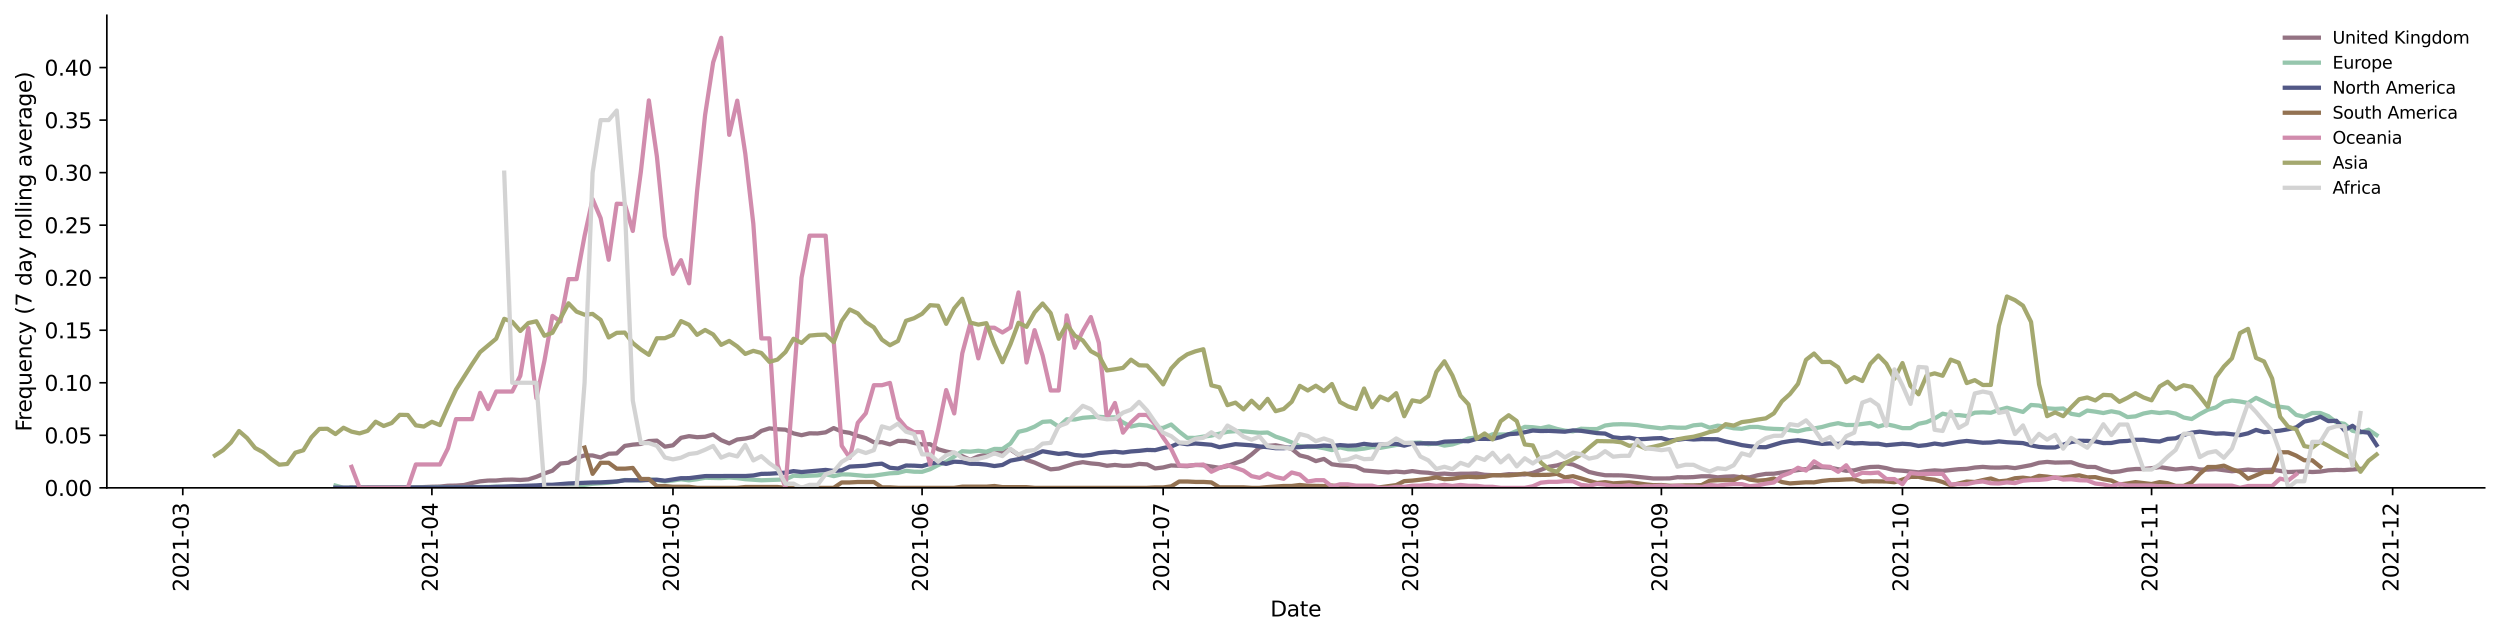 <?xml version="1.0" encoding="utf-8" standalone="no"?>
<!DOCTYPE svg PUBLIC "-//W3C//DTD SVG 1.1//EN"
  "http://www.w3.org/Graphics/SVG/1.1/DTD/svg11.dtd">
<svg height="298.621pt" version="1.1" viewBox="0 0 1173.344 298.621" width="1173.344pt" xmlns="http://www.w3.org/2000/svg" xmlns:xlink="http://www.w3.org/1999/xlink">
 <defs>
  <style type="text/css">*{stroke-linecap:butt;stroke-linejoin:round;}</style>
 </defs>
 <g id="figure_1">
  <g id="patch_1">
   <path d="M 0 298.621 
L 1173.344 298.621 
L 1173.344 0 
L 0 0 
z
" style="fill:#ffffff;"/>
  </g>
  <g id="axes_1">
   <g id="patch_2">
    <path d="M 50.144 228.96 
L 1166.144 228.96 
L 1166.144 7.2 
L 50.144 7.2 
z
" style="fill:#ffffff;"/>
   </g>
   <g id="matplotlib.axis_1">
    <g id="xtick_1">
     <g id="line2d_1">
      <defs>
       <path d="M 0 0 
L 0 3.5 
" id="m9120929511" style="stroke:#000000;stroke-width:0.8;"/>
      </defs>
      <g>
       <use style="stroke:#000000;stroke-width:0.8;" x="85.785" xlink:href="#m9120929511" y="228.96"/>
      </g>
     </g>
     <g id="text_1">
      <!-- 2021-03 -->
      <g transform="translate(88.544 277.743)rotate(-90)scale(0.1 -0.1)">
       <defs>
        <path d="M 1228 531 
L 3431 531 
L 3431 0 
L 469 0 
L 469 531 
Q 828 903 1448 1529 
Q 2069 2156 2228 2338 
Q 2531 2678 2651 2914 
Q 2772 3150 2772 3378 
Q 2772 3750 2511 3984 
Q 2250 4219 1831 4219 
Q 1534 4219 1204 4116 
Q 875 4013 500 3803 
L 500 4441 
Q 881 4594 1212 4672 
Q 1544 4750 1819 4750 
Q 2544 4750 2975 4387 
Q 3406 4025 3406 3419 
Q 3406 3131 3298 2873 
Q 3191 2616 2906 2266 
Q 2828 2175 2409 1742 
Q 1991 1309 1228 531 
z
" id="DejaVuSans-32" transform="scale(0.016)"/>
        <path d="M 2034 4250 
Q 1547 4250 1301 3770 
Q 1056 3291 1056 2328 
Q 1056 1369 1301 889 
Q 1547 409 2034 409 
Q 2525 409 2770 889 
Q 3016 1369 3016 2328 
Q 3016 3291 2770 3770 
Q 2525 4250 2034 4250 
z
M 2034 4750 
Q 2819 4750 3233 4129 
Q 3647 3509 3647 2328 
Q 3647 1150 3233 529 
Q 2819 -91 2034 -91 
Q 1250 -91 836 529 
Q 422 1150 422 2328 
Q 422 3509 836 4129 
Q 1250 4750 2034 4750 
z
" id="DejaVuSans-30" transform="scale(0.016)"/>
        <path d="M 794 531 
L 1825 531 
L 1825 4091 
L 703 3866 
L 703 4441 
L 1819 4666 
L 2450 4666 
L 2450 531 
L 3481 531 
L 3481 0 
L 794 0 
L 794 531 
z
" id="DejaVuSans-31" transform="scale(0.016)"/>
        <path d="M 313 2009 
L 1997 2009 
L 1997 1497 
L 313 1497 
L 313 2009 
z
" id="DejaVuSans-2d" transform="scale(0.016)"/>
        <path d="M 2597 2516 
Q 3050 2419 3304 2112 
Q 3559 1806 3559 1356 
Q 3559 666 3084 287 
Q 2609 -91 1734 -91 
Q 1441 -91 1130 -33 
Q 819 25 488 141 
L 488 750 
Q 750 597 1062 519 
Q 1375 441 1716 441 
Q 2309 441 2620 675 
Q 2931 909 2931 1356 
Q 2931 1769 2642 2001 
Q 2353 2234 1838 2234 
L 1294 2234 
L 1294 2753 
L 1863 2753 
Q 2328 2753 2575 2939 
Q 2822 3125 2822 3475 
Q 2822 3834 2567 4026 
Q 2313 4219 1838 4219 
Q 1578 4219 1281 4162 
Q 984 4106 628 3988 
L 628 4550 
Q 988 4650 1302 4700 
Q 1616 4750 1894 4750 
Q 2613 4750 3031 4423 
Q 3450 4097 3450 3541 
Q 3450 3153 3228 2886 
Q 3006 2619 2597 2516 
z
" id="DejaVuSans-33" transform="scale(0.016)"/>
       </defs>
       <use xlink:href="#DejaVuSans-32"/>
       <use x="63.623" xlink:href="#DejaVuSans-30"/>
       <use x="127.246" xlink:href="#DejaVuSans-32"/>
       <use x="190.869" xlink:href="#DejaVuSans-31"/>
       <use x="254.492" xlink:href="#DejaVuSans-2d"/>
       <use x="290.576" xlink:href="#DejaVuSans-30"/>
       <use x="354.199" xlink:href="#DejaVuSans-33"/>
      </g>
     </g>
    </g>
    <g id="xtick_2">
     <g id="line2d_2">
      <g>
       <use style="stroke:#000000;stroke-width:0.8;" x="202.703" xlink:href="#m9120929511" y="228.96"/>
      </g>
     </g>
     <g id="text_2">
      <!-- 2021-04 -->
      <g transform="translate(205.462 277.743)rotate(-90)scale(0.1 -0.1)">
       <defs>
        <path d="M 2419 4116 
L 825 1625 
L 2419 1625 
L 2419 4116 
z
M 2253 4666 
L 3047 4666 
L 3047 1625 
L 3713 1625 
L 3713 1100 
L 3047 1100 
L 3047 0 
L 2419 0 
L 2419 1100 
L 313 1100 
L 313 1709 
L 2253 4666 
z
" id="DejaVuSans-34" transform="scale(0.016)"/>
       </defs>
       <use xlink:href="#DejaVuSans-32"/>
       <use x="63.623" xlink:href="#DejaVuSans-30"/>
       <use x="127.246" xlink:href="#DejaVuSans-32"/>
       <use x="190.869" xlink:href="#DejaVuSans-31"/>
       <use x="254.492" xlink:href="#DejaVuSans-2d"/>
       <use x="290.576" xlink:href="#DejaVuSans-30"/>
       <use x="354.199" xlink:href="#DejaVuSans-34"/>
      </g>
     </g>
    </g>
    <g id="xtick_3">
     <g id="line2d_3">
      <g>
       <use style="stroke:#000000;stroke-width:0.8;" x="315.849" xlink:href="#m9120929511" y="228.96"/>
      </g>
     </g>
     <g id="text_3">
      <!-- 2021-05 -->
      <g transform="translate(318.608 277.743)rotate(-90)scale(0.1 -0.1)">
       <defs>
        <path d="M 691 4666 
L 3169 4666 
L 3169 4134 
L 1269 4134 
L 1269 2991 
Q 1406 3038 1543 3061 
Q 1681 3084 1819 3084 
Q 2600 3084 3056 2656 
Q 3513 2228 3513 1497 
Q 3513 744 3044 326 
Q 2575 -91 1722 -91 
Q 1428 -91 1123 -41 
Q 819 9 494 109 
L 494 744 
Q 775 591 1075 516 
Q 1375 441 1709 441 
Q 2250 441 2565 725 
Q 2881 1009 2881 1497 
Q 2881 1984 2565 2268 
Q 2250 2553 1709 2553 
Q 1456 2553 1204 2497 
Q 953 2441 691 2322 
L 691 4666 
z
" id="DejaVuSans-35" transform="scale(0.016)"/>
       </defs>
       <use xlink:href="#DejaVuSans-32"/>
       <use x="63.623" xlink:href="#DejaVuSans-30"/>
       <use x="127.246" xlink:href="#DejaVuSans-32"/>
       <use x="190.869" xlink:href="#DejaVuSans-31"/>
       <use x="254.492" xlink:href="#DejaVuSans-2d"/>
       <use x="290.576" xlink:href="#DejaVuSans-30"/>
       <use x="354.199" xlink:href="#DejaVuSans-35"/>
      </g>
     </g>
    </g>
    <g id="xtick_4">
     <g id="line2d_4">
      <g>
       <use style="stroke:#000000;stroke-width:0.8;" x="432.767" xlink:href="#m9120929511" y="228.96"/>
      </g>
     </g>
     <g id="text_4">
      <!-- 2021-06 -->
      <g transform="translate(435.526 277.743)rotate(-90)scale(0.1 -0.1)">
       <defs>
        <path d="M 2113 2584 
Q 1688 2584 1439 2293 
Q 1191 2003 1191 1497 
Q 1191 994 1439 701 
Q 1688 409 2113 409 
Q 2538 409 2786 701 
Q 3034 994 3034 1497 
Q 3034 2003 2786 2293 
Q 2538 2584 2113 2584 
z
M 3366 4563 
L 3366 3988 
Q 3128 4100 2886 4159 
Q 2644 4219 2406 4219 
Q 1781 4219 1451 3797 
Q 1122 3375 1075 2522 
Q 1259 2794 1537 2939 
Q 1816 3084 2150 3084 
Q 2853 3084 3261 2657 
Q 3669 2231 3669 1497 
Q 3669 778 3244 343 
Q 2819 -91 2113 -91 
Q 1303 -91 875 529 
Q 447 1150 447 2328 
Q 447 3434 972 4092 
Q 1497 4750 2381 4750 
Q 2619 4750 2861 4703 
Q 3103 4656 3366 4563 
z
" id="DejaVuSans-36" transform="scale(0.016)"/>
       </defs>
       <use xlink:href="#DejaVuSans-32"/>
       <use x="63.623" xlink:href="#DejaVuSans-30"/>
       <use x="127.246" xlink:href="#DejaVuSans-32"/>
       <use x="190.869" xlink:href="#DejaVuSans-31"/>
       <use x="254.492" xlink:href="#DejaVuSans-2d"/>
       <use x="290.576" xlink:href="#DejaVuSans-30"/>
       <use x="354.199" xlink:href="#DejaVuSans-36"/>
      </g>
     </g>
    </g>
    <g id="xtick_5">
     <g id="line2d_5">
      <g>
       <use style="stroke:#000000;stroke-width:0.8;" x="545.913" xlink:href="#m9120929511" y="228.96"/>
      </g>
     </g>
     <g id="text_5">
      <!-- 2021-07 -->
      <g transform="translate(548.673 277.743)rotate(-90)scale(0.1 -0.1)">
       <defs>
        <path d="M 525 4666 
L 3525 4666 
L 3525 4397 
L 1831 0 
L 1172 0 
L 2766 4134 
L 525 4134 
L 525 4666 
z
" id="DejaVuSans-37" transform="scale(0.016)"/>
       </defs>
       <use xlink:href="#DejaVuSans-32"/>
       <use x="63.623" xlink:href="#DejaVuSans-30"/>
       <use x="127.246" xlink:href="#DejaVuSans-32"/>
       <use x="190.869" xlink:href="#DejaVuSans-31"/>
       <use x="254.492" xlink:href="#DejaVuSans-2d"/>
       <use x="290.576" xlink:href="#DejaVuSans-30"/>
       <use x="354.199" xlink:href="#DejaVuSans-37"/>
      </g>
     </g>
    </g>
    <g id="xtick_6">
     <g id="line2d_6">
      <g>
       <use style="stroke:#000000;stroke-width:0.8;" x="662.831" xlink:href="#m9120929511" y="228.96"/>
      </g>
     </g>
     <g id="text_6">
      <!-- 2021-08 -->
      <g transform="translate(665.591 277.743)rotate(-90)scale(0.1 -0.1)">
       <defs>
        <path d="M 2034 2216 
Q 1584 2216 1326 1975 
Q 1069 1734 1069 1313 
Q 1069 891 1326 650 
Q 1584 409 2034 409 
Q 2484 409 2743 651 
Q 3003 894 3003 1313 
Q 3003 1734 2745 1975 
Q 2488 2216 2034 2216 
z
M 1403 2484 
Q 997 2584 770 2862 
Q 544 3141 544 3541 
Q 544 4100 942 4425 
Q 1341 4750 2034 4750 
Q 2731 4750 3128 4425 
Q 3525 4100 3525 3541 
Q 3525 3141 3298 2862 
Q 3072 2584 2669 2484 
Q 3125 2378 3379 2068 
Q 3634 1759 3634 1313 
Q 3634 634 3220 271 
Q 2806 -91 2034 -91 
Q 1263 -91 848 271 
Q 434 634 434 1313 
Q 434 1759 690 2068 
Q 947 2378 1403 2484 
z
M 1172 3481 
Q 1172 3119 1398 2916 
Q 1625 2713 2034 2713 
Q 2441 2713 2670 2916 
Q 2900 3119 2900 3481 
Q 2900 3844 2670 4047 
Q 2441 4250 2034 4250 
Q 1625 4250 1398 4047 
Q 1172 3844 1172 3481 
z
" id="DejaVuSans-38" transform="scale(0.016)"/>
       </defs>
       <use xlink:href="#DejaVuSans-32"/>
       <use x="63.623" xlink:href="#DejaVuSans-30"/>
       <use x="127.246" xlink:href="#DejaVuSans-32"/>
       <use x="190.869" xlink:href="#DejaVuSans-31"/>
       <use x="254.492" xlink:href="#DejaVuSans-2d"/>
       <use x="290.576" xlink:href="#DejaVuSans-30"/>
       <use x="354.199" xlink:href="#DejaVuSans-38"/>
      </g>
     </g>
    </g>
    <g id="xtick_7">
     <g id="line2d_7">
      <g>
       <use style="stroke:#000000;stroke-width:0.8;" x="779.749" xlink:href="#m9120929511" y="228.96"/>
      </g>
     </g>
     <g id="text_7">
      <!-- 2021-09 -->
      <g transform="translate(782.508 277.743)rotate(-90)scale(0.1 -0.1)">
       <defs>
        <path d="M 703 97 
L 703 672 
Q 941 559 1184 500 
Q 1428 441 1663 441 
Q 2288 441 2617 861 
Q 2947 1281 2994 2138 
Q 2813 1869 2534 1725 
Q 2256 1581 1919 1581 
Q 1219 1581 811 2004 
Q 403 2428 403 3163 
Q 403 3881 828 4315 
Q 1253 4750 1959 4750 
Q 2769 4750 3195 4129 
Q 3622 3509 3622 2328 
Q 3622 1225 3098 567 
Q 2575 -91 1691 -91 
Q 1453 -91 1209 -44 
Q 966 3 703 97 
z
M 1959 2075 
Q 2384 2075 2632 2365 
Q 2881 2656 2881 3163 
Q 2881 3666 2632 3958 
Q 2384 4250 1959 4250 
Q 1534 4250 1286 3958 
Q 1038 3666 1038 3163 
Q 1038 2656 1286 2365 
Q 1534 2075 1959 2075 
z
" id="DejaVuSans-39" transform="scale(0.016)"/>
       </defs>
       <use xlink:href="#DejaVuSans-32"/>
       <use x="63.623" xlink:href="#DejaVuSans-30"/>
       <use x="127.246" xlink:href="#DejaVuSans-32"/>
       <use x="190.869" xlink:href="#DejaVuSans-31"/>
       <use x="254.492" xlink:href="#DejaVuSans-2d"/>
       <use x="290.576" xlink:href="#DejaVuSans-30"/>
       <use x="354.199" xlink:href="#DejaVuSans-39"/>
      </g>
     </g>
    </g>
    <g id="xtick_8">
     <g id="line2d_8">
      <g>
       <use style="stroke:#000000;stroke-width:0.8;" x="892.895" xlink:href="#m9120929511" y="228.96"/>
      </g>
     </g>
     <g id="text_8">
      <!-- 2021-10 -->
      <g transform="translate(895.655 277.743)rotate(-90)scale(0.1 -0.1)">
       <use xlink:href="#DejaVuSans-32"/>
       <use x="63.623" xlink:href="#DejaVuSans-30"/>
       <use x="127.246" xlink:href="#DejaVuSans-32"/>
       <use x="190.869" xlink:href="#DejaVuSans-31"/>
       <use x="254.492" xlink:href="#DejaVuSans-2d"/>
       <use x="290.576" xlink:href="#DejaVuSans-31"/>
       <use x="354.199" xlink:href="#DejaVuSans-30"/>
      </g>
     </g>
    </g>
    <g id="xtick_9">
     <g id="line2d_9">
      <g>
       <use style="stroke:#000000;stroke-width:0.8;" x="1009.813" xlink:href="#m9120929511" y="228.96"/>
      </g>
     </g>
     <g id="text_9">
      <!-- 2021-11 -->
      <g transform="translate(1012.573 277.743)rotate(-90)scale(0.1 -0.1)">
       <use xlink:href="#DejaVuSans-32"/>
       <use x="63.623" xlink:href="#DejaVuSans-30"/>
       <use x="127.246" xlink:href="#DejaVuSans-32"/>
       <use x="190.869" xlink:href="#DejaVuSans-31"/>
       <use x="254.492" xlink:href="#DejaVuSans-2d"/>
       <use x="290.576" xlink:href="#DejaVuSans-31"/>
       <use x="354.199" xlink:href="#DejaVuSans-31"/>
      </g>
     </g>
    </g>
    <g id="xtick_10">
     <g id="line2d_10">
      <g>
       <use style="stroke:#000000;stroke-width:0.8;" x="1122.96" xlink:href="#m9120929511" y="228.96"/>
      </g>
     </g>
     <g id="text_10">
      <!-- 2021-12 -->
      <g transform="translate(1125.719 277.743)rotate(-90)scale(0.1 -0.1)">
       <use xlink:href="#DejaVuSans-32"/>
       <use x="63.623" xlink:href="#DejaVuSans-30"/>
       <use x="127.246" xlink:href="#DejaVuSans-32"/>
       <use x="190.869" xlink:href="#DejaVuSans-31"/>
       <use x="254.492" xlink:href="#DejaVuSans-2d"/>
       <use x="290.576" xlink:href="#DejaVuSans-31"/>
       <use x="354.199" xlink:href="#DejaVuSans-32"/>
      </g>
     </g>
    </g>
    <g id="text_11">
     <!-- Date -->
     <g transform="translate(596.193 289.341)scale(0.1 -0.1)">
      <defs>
       <path d="M 1259 4147 
L 1259 519 
L 2022 519 
Q 2988 519 3436 956 
Q 3884 1394 3884 2338 
Q 3884 3275 3436 3711 
Q 2988 4147 2022 4147 
L 1259 4147 
z
M 628 4666 
L 1925 4666 
Q 3281 4666 3915 4102 
Q 4550 3538 4550 2338 
Q 4550 1131 3912 565 
Q 3275 0 1925 0 
L 628 0 
L 628 4666 
z
" id="DejaVuSans-44" transform="scale(0.016)"/>
       <path d="M 2194 1759 
Q 1497 1759 1228 1600 
Q 959 1441 959 1056 
Q 959 750 1161 570 
Q 1363 391 1709 391 
Q 2188 391 2477 730 
Q 2766 1069 2766 1631 
L 2766 1759 
L 2194 1759 
z
M 3341 1997 
L 3341 0 
L 2766 0 
L 2766 531 
Q 2569 213 2275 61 
Q 1981 -91 1556 -91 
Q 1019 -91 701 211 
Q 384 513 384 1019 
Q 384 1609 779 1909 
Q 1175 2209 1959 2209 
L 2766 2209 
L 2766 2266 
Q 2766 2663 2505 2880 
Q 2244 3097 1772 3097 
Q 1472 3097 1187 3025 
Q 903 2953 641 2809 
L 641 3341 
Q 956 3463 1253 3523 
Q 1550 3584 1831 3584 
Q 2591 3584 2966 3190 
Q 3341 2797 3341 1997 
z
" id="DejaVuSans-61" transform="scale(0.016)"/>
       <path d="M 1172 4494 
L 1172 3500 
L 2356 3500 
L 2356 3053 
L 1172 3053 
L 1172 1153 
Q 1172 725 1289 603 
Q 1406 481 1766 481 
L 2356 481 
L 2356 0 
L 1766 0 
Q 1100 0 847 248 
Q 594 497 594 1153 
L 594 3053 
L 172 3053 
L 172 3500 
L 594 3500 
L 594 4494 
L 1172 4494 
z
" id="DejaVuSans-74" transform="scale(0.016)"/>
       <path d="M 3597 1894 
L 3597 1613 
L 953 1613 
Q 991 1019 1311 708 
Q 1631 397 2203 397 
Q 2534 397 2845 478 
Q 3156 559 3463 722 
L 3463 178 
Q 3153 47 2828 -22 
Q 2503 -91 2169 -91 
Q 1331 -91 842 396 
Q 353 884 353 1716 
Q 353 2575 817 3079 
Q 1281 3584 2069 3584 
Q 2775 3584 3186 3129 
Q 3597 2675 3597 1894 
z
M 3022 2063 
Q 3016 2534 2758 2815 
Q 2500 3097 2075 3097 
Q 1594 3097 1305 2825 
Q 1016 2553 972 2059 
L 3022 2063 
z
" id="DejaVuSans-65" transform="scale(0.016)"/>
      </defs>
      <use xlink:href="#DejaVuSans-44"/>
      <use x="77.002" xlink:href="#DejaVuSans-61"/>
      <use x="138.281" xlink:href="#DejaVuSans-74"/>
      <use x="177.49" xlink:href="#DejaVuSans-65"/>
     </g>
    </g>
   </g>
   <g id="matplotlib.axis_2">
    <g id="ytick_1">
     <g id="line2d_11">
      <defs>
       <path d="M 0 0 
L -3.5 0 
" id="me821d55909" style="stroke:#000000;stroke-width:0.8;"/>
      </defs>
      <g>
       <use style="stroke:#000000;stroke-width:0.8;" x="50.144" xlink:href="#me821d55909" y="228.96"/>
      </g>
     </g>
     <g id="text_12">
      <!-- 0.00 -->
      <g transform="translate(20.878 232.759)scale(0.1 -0.1)">
       <defs>
        <path d="M 684 794 
L 1344 794 
L 1344 0 
L 684 0 
L 684 794 
z
" id="DejaVuSans-2e" transform="scale(0.016)"/>
       </defs>
       <use xlink:href="#DejaVuSans-30"/>
       <use x="63.623" xlink:href="#DejaVuSans-2e"/>
       <use x="95.41" xlink:href="#DejaVuSans-30"/>
       <use x="159.033" xlink:href="#DejaVuSans-30"/>
      </g>
     </g>
    </g>
    <g id="ytick_2">
     <g id="line2d_12">
      <g>
       <use style="stroke:#000000;stroke-width:0.8;" x="50.144" xlink:href="#me821d55909" y="204.304"/>
      </g>
     </g>
     <g id="text_13">
      <!-- 0.05 -->
      <g transform="translate(20.878 208.103)scale(0.1 -0.1)">
       <use xlink:href="#DejaVuSans-30"/>
       <use x="63.623" xlink:href="#DejaVuSans-2e"/>
       <use x="95.41" xlink:href="#DejaVuSans-30"/>
       <use x="159.033" xlink:href="#DejaVuSans-35"/>
      </g>
     </g>
    </g>
    <g id="ytick_3">
     <g id="line2d_13">
      <g>
       <use style="stroke:#000000;stroke-width:0.8;" x="50.144" xlink:href="#me821d55909" y="179.648"/>
      </g>
     </g>
     <g id="text_14">
      <!-- 0.10 -->
      <g transform="translate(20.878 183.447)scale(0.1 -0.1)">
       <use xlink:href="#DejaVuSans-30"/>
       <use x="63.623" xlink:href="#DejaVuSans-2e"/>
       <use x="95.41" xlink:href="#DejaVuSans-31"/>
       <use x="159.033" xlink:href="#DejaVuSans-30"/>
      </g>
     </g>
    </g>
    <g id="ytick_4">
     <g id="line2d_14">
      <g>
       <use style="stroke:#000000;stroke-width:0.8;" x="50.144" xlink:href="#me821d55909" y="154.992"/>
      </g>
     </g>
     <g id="text_15">
      <!-- 0.15 -->
      <g transform="translate(20.878 158.791)scale(0.1 -0.1)">
       <use xlink:href="#DejaVuSans-30"/>
       <use x="63.623" xlink:href="#DejaVuSans-2e"/>
       <use x="95.41" xlink:href="#DejaVuSans-31"/>
       <use x="159.033" xlink:href="#DejaVuSans-35"/>
      </g>
     </g>
    </g>
    <g id="ytick_5">
     <g id="line2d_15">
      <g>
       <use style="stroke:#000000;stroke-width:0.8;" x="50.144" xlink:href="#me821d55909" y="130.336"/>
      </g>
     </g>
     <g id="text_16">
      <!-- 0.20 -->
      <g transform="translate(20.878 134.135)scale(0.1 -0.1)">
       <use xlink:href="#DejaVuSans-30"/>
       <use x="63.623" xlink:href="#DejaVuSans-2e"/>
       <use x="95.41" xlink:href="#DejaVuSans-32"/>
       <use x="159.033" xlink:href="#DejaVuSans-30"/>
      </g>
     </g>
    </g>
    <g id="ytick_6">
     <g id="line2d_16">
      <g>
       <use style="stroke:#000000;stroke-width:0.8;" x="50.144" xlink:href="#me821d55909" y="105.68"/>
      </g>
     </g>
     <g id="text_17">
      <!-- 0.25 -->
      <g transform="translate(20.878 109.479)scale(0.1 -0.1)">
       <use xlink:href="#DejaVuSans-30"/>
       <use x="63.623" xlink:href="#DejaVuSans-2e"/>
       <use x="95.41" xlink:href="#DejaVuSans-32"/>
       <use x="159.033" xlink:href="#DejaVuSans-35"/>
      </g>
     </g>
    </g>
    <g id="ytick_7">
     <g id="line2d_17">
      <g>
       <use style="stroke:#000000;stroke-width:0.8;" x="50.144" xlink:href="#me821d55909" y="81.024"/>
      </g>
     </g>
     <g id="text_18">
      <!-- 0.30 -->
      <g transform="translate(20.878 84.823)scale(0.1 -0.1)">
       <use xlink:href="#DejaVuSans-30"/>
       <use x="63.623" xlink:href="#DejaVuSans-2e"/>
       <use x="95.41" xlink:href="#DejaVuSans-33"/>
       <use x="159.033" xlink:href="#DejaVuSans-30"/>
      </g>
     </g>
    </g>
    <g id="ytick_8">
     <g id="line2d_18">
      <g>
       <use style="stroke:#000000;stroke-width:0.8;" x="50.144" xlink:href="#me821d55909" y="56.368"/>
      </g>
     </g>
     <g id="text_19">
      <!-- 0.35 -->
      <g transform="translate(20.878 60.167)scale(0.1 -0.1)">
       <use xlink:href="#DejaVuSans-30"/>
       <use x="63.623" xlink:href="#DejaVuSans-2e"/>
       <use x="95.41" xlink:href="#DejaVuSans-33"/>
       <use x="159.033" xlink:href="#DejaVuSans-35"/>
      </g>
     </g>
    </g>
    <g id="ytick_9">
     <g id="line2d_19">
      <g>
       <use style="stroke:#000000;stroke-width:0.8;" x="50.144" xlink:href="#me821d55909" y="31.712"/>
      </g>
     </g>
     <g id="text_20">
      <!-- 0.40 -->
      <g transform="translate(20.878 35.511)scale(0.1 -0.1)">
       <use xlink:href="#DejaVuSans-30"/>
       <use x="63.623" xlink:href="#DejaVuSans-2e"/>
       <use x="95.41" xlink:href="#DejaVuSans-34"/>
       <use x="159.033" xlink:href="#DejaVuSans-30"/>
      </g>
     </g>
    </g>
    <g id="text_21">
     <!-- Frequency (7 day rolling average) -->
     <g transform="translate(14.798 202.529)rotate(-90)scale(0.1 -0.1)">
      <defs>
       <path d="M 628 4666 
L 3309 4666 
L 3309 4134 
L 1259 4134 
L 1259 2759 
L 3109 2759 
L 3109 2228 
L 1259 2228 
L 1259 0 
L 628 0 
L 628 4666 
z
" id="DejaVuSans-46" transform="scale(0.016)"/>
       <path d="M 2631 2963 
Q 2534 3019 2420 3045 
Q 2306 3072 2169 3072 
Q 1681 3072 1420 2755 
Q 1159 2438 1159 1844 
L 1159 0 
L 581 0 
L 581 3500 
L 1159 3500 
L 1159 2956 
Q 1341 3275 1631 3429 
Q 1922 3584 2338 3584 
Q 2397 3584 2469 3576 
Q 2541 3569 2628 3553 
L 2631 2963 
z
" id="DejaVuSans-72" transform="scale(0.016)"/>
       <path d="M 947 1747 
Q 947 1113 1208 752 
Q 1469 391 1925 391 
Q 2381 391 2643 752 
Q 2906 1113 2906 1747 
Q 2906 2381 2643 2742 
Q 2381 3103 1925 3103 
Q 1469 3103 1208 2742 
Q 947 2381 947 1747 
z
M 2906 525 
Q 2725 213 2448 61 
Q 2172 -91 1784 -91 
Q 1150 -91 751 415 
Q 353 922 353 1747 
Q 353 2572 751 3078 
Q 1150 3584 1784 3584 
Q 2172 3584 2448 3432 
Q 2725 3281 2906 2969 
L 2906 3500 
L 3481 3500 
L 3481 -1331 
L 2906 -1331 
L 2906 525 
z
" id="DejaVuSans-71" transform="scale(0.016)"/>
       <path d="M 544 1381 
L 544 3500 
L 1119 3500 
L 1119 1403 
Q 1119 906 1312 657 
Q 1506 409 1894 409 
Q 2359 409 2629 706 
Q 2900 1003 2900 1516 
L 2900 3500 
L 3475 3500 
L 3475 0 
L 2900 0 
L 2900 538 
Q 2691 219 2414 64 
Q 2138 -91 1772 -91 
Q 1169 -91 856 284 
Q 544 659 544 1381 
z
M 1991 3584 
L 1991 3584 
z
" id="DejaVuSans-75" transform="scale(0.016)"/>
       <path d="M 3513 2113 
L 3513 0 
L 2938 0 
L 2938 2094 
Q 2938 2591 2744 2837 
Q 2550 3084 2163 3084 
Q 1697 3084 1428 2787 
Q 1159 2491 1159 1978 
L 1159 0 
L 581 0 
L 581 3500 
L 1159 3500 
L 1159 2956 
Q 1366 3272 1645 3428 
Q 1925 3584 2291 3584 
Q 2894 3584 3203 3211 
Q 3513 2838 3513 2113 
z
" id="DejaVuSans-6e" transform="scale(0.016)"/>
       <path d="M 3122 3366 
L 3122 2828 
Q 2878 2963 2633 3030 
Q 2388 3097 2138 3097 
Q 1578 3097 1268 2742 
Q 959 2388 959 1747 
Q 959 1106 1268 751 
Q 1578 397 2138 397 
Q 2388 397 2633 464 
Q 2878 531 3122 666 
L 3122 134 
Q 2881 22 2623 -34 
Q 2366 -91 2075 -91 
Q 1284 -91 818 406 
Q 353 903 353 1747 
Q 353 2603 823 3093 
Q 1294 3584 2113 3584 
Q 2378 3584 2631 3529 
Q 2884 3475 3122 3366 
z
" id="DejaVuSans-63" transform="scale(0.016)"/>
       <path d="M 2059 -325 
Q 1816 -950 1584 -1140 
Q 1353 -1331 966 -1331 
L 506 -1331 
L 506 -850 
L 844 -850 
Q 1081 -850 1212 -737 
Q 1344 -625 1503 -206 
L 1606 56 
L 191 3500 
L 800 3500 
L 1894 763 
L 2988 3500 
L 3597 3500 
L 2059 -325 
z
" id="DejaVuSans-79" transform="scale(0.016)"/>
       <path id="DejaVuSans-20" transform="scale(0.016)"/>
       <path d="M 1984 4856 
Q 1566 4138 1362 3434 
Q 1159 2731 1159 2009 
Q 1159 1288 1364 580 
Q 1569 -128 1984 -844 
L 1484 -844 
Q 1016 -109 783 600 
Q 550 1309 550 2009 
Q 550 2706 781 3412 
Q 1013 4119 1484 4856 
L 1984 4856 
z
" id="DejaVuSans-28" transform="scale(0.016)"/>
       <path d="M 2906 2969 
L 2906 4863 
L 3481 4863 
L 3481 0 
L 2906 0 
L 2906 525 
Q 2725 213 2448 61 
Q 2172 -91 1784 -91 
Q 1150 -91 751 415 
Q 353 922 353 1747 
Q 353 2572 751 3078 
Q 1150 3584 1784 3584 
Q 2172 3584 2448 3432 
Q 2725 3281 2906 2969 
z
M 947 1747 
Q 947 1113 1208 752 
Q 1469 391 1925 391 
Q 2381 391 2643 752 
Q 2906 1113 2906 1747 
Q 2906 2381 2643 2742 
Q 2381 3103 1925 3103 
Q 1469 3103 1208 2742 
Q 947 2381 947 1747 
z
" id="DejaVuSans-64" transform="scale(0.016)"/>
       <path d="M 1959 3097 
Q 1497 3097 1228 2736 
Q 959 2375 959 1747 
Q 959 1119 1226 758 
Q 1494 397 1959 397 
Q 2419 397 2687 759 
Q 2956 1122 2956 1747 
Q 2956 2369 2687 2733 
Q 2419 3097 1959 3097 
z
M 1959 3584 
Q 2709 3584 3137 3096 
Q 3566 2609 3566 1747 
Q 3566 888 3137 398 
Q 2709 -91 1959 -91 
Q 1206 -91 779 398 
Q 353 888 353 1747 
Q 353 2609 779 3096 
Q 1206 3584 1959 3584 
z
" id="DejaVuSans-6f" transform="scale(0.016)"/>
       <path d="M 603 4863 
L 1178 4863 
L 1178 0 
L 603 0 
L 603 4863 
z
" id="DejaVuSans-6c" transform="scale(0.016)"/>
       <path d="M 603 3500 
L 1178 3500 
L 1178 0 
L 603 0 
L 603 3500 
z
M 603 4863 
L 1178 4863 
L 1178 4134 
L 603 4134 
L 603 4863 
z
" id="DejaVuSans-69" transform="scale(0.016)"/>
       <path d="M 2906 1791 
Q 2906 2416 2648 2759 
Q 2391 3103 1925 3103 
Q 1463 3103 1205 2759 
Q 947 2416 947 1791 
Q 947 1169 1205 825 
Q 1463 481 1925 481 
Q 2391 481 2648 825 
Q 2906 1169 2906 1791 
z
M 3481 434 
Q 3481 -459 3084 -895 
Q 2688 -1331 1869 -1331 
Q 1566 -1331 1297 -1286 
Q 1028 -1241 775 -1147 
L 775 -588 
Q 1028 -725 1275 -790 
Q 1522 -856 1778 -856 
Q 2344 -856 2625 -561 
Q 2906 -266 2906 331 
L 2906 616 
Q 2728 306 2450 153 
Q 2172 0 1784 0 
Q 1141 0 747 490 
Q 353 981 353 1791 
Q 353 2603 747 3093 
Q 1141 3584 1784 3584 
Q 2172 3584 2450 3431 
Q 2728 3278 2906 2969 
L 2906 3500 
L 3481 3500 
L 3481 434 
z
" id="DejaVuSans-67" transform="scale(0.016)"/>
       <path d="M 191 3500 
L 800 3500 
L 1894 563 
L 2988 3500 
L 3597 3500 
L 2284 0 
L 1503 0 
L 191 3500 
z
" id="DejaVuSans-76" transform="scale(0.016)"/>
       <path d="M 513 4856 
L 1013 4856 
Q 1481 4119 1714 3412 
Q 1947 2706 1947 2009 
Q 1947 1309 1714 600 
Q 1481 -109 1013 -844 
L 513 -844 
Q 928 -128 1133 580 
Q 1338 1288 1338 2009 
Q 1338 2731 1133 3434 
Q 928 4138 513 4856 
z
" id="DejaVuSans-29" transform="scale(0.016)"/>
      </defs>
      <use xlink:href="#DejaVuSans-46"/>
      <use x="50.27" xlink:href="#DejaVuSans-72"/>
      <use x="89.133" xlink:href="#DejaVuSans-65"/>
      <use x="150.656" xlink:href="#DejaVuSans-71"/>
      <use x="214.133" xlink:href="#DejaVuSans-75"/>
      <use x="277.512" xlink:href="#DejaVuSans-65"/>
      <use x="339.035" xlink:href="#DejaVuSans-6e"/>
      <use x="402.414" xlink:href="#DejaVuSans-63"/>
      <use x="457.395" xlink:href="#DejaVuSans-79"/>
      <use x="516.574" xlink:href="#DejaVuSans-20"/>
      <use x="548.361" xlink:href="#DejaVuSans-28"/>
      <use x="587.375" xlink:href="#DejaVuSans-37"/>
      <use x="650.998" xlink:href="#DejaVuSans-20"/>
      <use x="682.785" xlink:href="#DejaVuSans-64"/>
      <use x="746.262" xlink:href="#DejaVuSans-61"/>
      <use x="807.541" xlink:href="#DejaVuSans-79"/>
      <use x="866.721" xlink:href="#DejaVuSans-20"/>
      <use x="898.508" xlink:href="#DejaVuSans-72"/>
      <use x="937.371" xlink:href="#DejaVuSans-6f"/>
      <use x="998.553" xlink:href="#DejaVuSans-6c"/>
      <use x="1026.336" xlink:href="#DejaVuSans-6c"/>
      <use x="1054.119" xlink:href="#DejaVuSans-69"/>
      <use x="1081.902" xlink:href="#DejaVuSans-6e"/>
      <use x="1145.281" xlink:href="#DejaVuSans-67"/>
      <use x="1208.758" xlink:href="#DejaVuSans-20"/>
      <use x="1240.545" xlink:href="#DejaVuSans-61"/>
      <use x="1301.824" xlink:href="#DejaVuSans-76"/>
      <use x="1361.004" xlink:href="#DejaVuSans-65"/>
      <use x="1422.527" xlink:href="#DejaVuSans-72"/>
      <use x="1463.641" xlink:href="#DejaVuSans-61"/>
      <use x="1524.92" xlink:href="#DejaVuSans-67"/>
      <use x="1588.396" xlink:href="#DejaVuSans-65"/>
      <use x="1649.92" xlink:href="#DejaVuSans-29"/>
     </g>
    </g>
   </g>
   <g id="line2d_20">
    <path clip-path="url(#pb7146353ba)" d="M 164.987 228.824 
L 176.302 228.923 
L 191.388 228.906 
L 202.703 228.453 
L 206.474 228.374 
L 210.246 227.964 
L 214.017 227.908 
L 217.789 227.645 
L 221.56 226.68 
L 225.332 225.903 
L 229.104 225.549 
L 232.875 225.516 
L 236.647 225.174 
L 240.418 225.086 
L 244.19 225.274 
L 247.961 224.999 
L 251.733 223.79 
L 255.504 222.208 
L 259.276 220.912 
L 263.047 217.548 
L 266.819 217.174 
L 270.591 214.853 
L 274.362 213.751 
L 278.134 213.776 
L 281.905 214.741 
L 285.677 212.945 
L 289.448 212.799 
L 293.22 209.283 
L 296.991 208.691 
L 300.763 208.359 
L 304.534 207.012 
L 308.306 206.802 
L 312.078 209.636 
L 315.849 209.013 
L 319.621 205.483 
L 323.392 204.701 
L 327.164 205.197 
L 330.935 204.985 
L 334.707 203.922 
L 338.478 206.588 
L 342.25 208.099 
L 346.021 206.271 
L 349.793 205.829 
L 353.565 204.979 
L 357.336 202.246 
L 361.108 201.053 
L 364.879 201.453 
L 368.651 201.659 
L 372.422 203.397 
L 376.194 204.25 
L 379.965 203.372 
L 383.737 203.436 
L 387.508 202.912 
L 391.28 200.917 
L 395.051 202.55 
L 398.823 203.155 
L 402.595 204.577 
L 406.366 205.62 
L 410.138 207.56 
L 413.909 207.53 
L 417.681 208.568 
L 421.452 206.911 
L 425.224 206.993 
L 428.995 207.9 
L 432.767 208.578 
L 436.538 208.45 
L 440.31 210.839 
L 444.082 211.913 
L 447.853 212.674 
L 451.625 214.109 
L 455.396 215.823 
L 459.168 214.194 
L 462.939 213.39 
L 470.482 211.978 
L 474.254 210.988 
L 478.025 213.529 
L 481.797 215.848 
L 485.569 217.092 
L 489.34 218.772 
L 493.112 220.286 
L 496.883 219.925 
L 504.426 217.57 
L 508.198 216.905 
L 511.969 217.493 
L 515.741 217.823 
L 519.512 218.615 
L 523.284 218.214 
L 527.056 218.634 
L 530.827 218.543 
L 534.599 217.714 
L 538.37 217.96 
L 542.142 219.859 
L 545.913 219.392 
L 549.685 218.456 
L 557.228 218.793 
L 560.999 218.198 
L 564.771 218.374 
L 572.314 219.559 
L 576.086 218.75 
L 579.857 217.354 
L 583.629 216.112 
L 587.4 213.304 
L 591.172 210.051 
L 594.943 209.266 
L 598.715 208.977 
L 602.486 209.732 
L 606.258 210.672 
L 610.03 213.732 
L 613.801 214.649 
L 617.573 216.419 
L 621.344 215.394 
L 625.116 217.905 
L 628.887 218.422 
L 632.659 218.627 
L 636.43 218.999 
L 640.202 220.798 
L 651.517 221.706 
L 655.288 221.326 
L 659.06 221.665 
L 662.831 221.099 
L 666.603 221.647 
L 670.374 221.887 
L 674.146 222.508 
L 677.917 222.28 
L 681.689 222.578 
L 685.46 222.346 
L 689.232 222.341 
L 693.004 222.206 
L 696.775 222.832 
L 700.547 223.013 
L 704.318 222.996 
L 708.09 222.53 
L 715.633 222.688 
L 719.404 221.951 
L 726.947 219.058 
L 730.719 218.453 
L 734.49 217.376 
L 738.262 218.042 
L 742.034 219.62 
L 745.805 221.499 
L 749.577 222.383 
L 753.348 223.046 
L 760.891 223.115 
L 764.663 223.375 
L 775.977 224.566 
L 783.521 224.539 
L 787.292 223.974 
L 791.064 224.034 
L 794.835 223.912 
L 798.607 223.527 
L 802.378 223.52 
L 806.15 224.04 
L 809.921 223.716 
L 813.693 223.548 
L 817.464 224.054 
L 821.236 224.036 
L 825.008 223.044 
L 828.779 222.415 
L 832.551 222.319 
L 843.865 220.628 
L 847.637 220.188 
L 851.408 219.206 
L 855.18 219.247 
L 858.951 219.499 
L 866.495 220.963 
L 870.266 220.727 
L 874.038 219.736 
L 877.809 219.183 
L 881.581 219.063 
L 885.352 219.711 
L 889.124 220.701 
L 892.895 220.937 
L 900.438 221.69 
L 904.21 221.113 
L 907.982 220.769 
L 911.753 221.017 
L 919.296 220.218 
L 923.068 220.06 
L 926.839 219.422 
L 930.611 219.127 
L 934.382 219.434 
L 938.154 219.47 
L 941.925 219.282 
L 945.697 219.692 
L 953.24 218.297 
L 957.012 217.184 
L 960.783 216.78 
L 964.555 217.114 
L 972.098 216.946 
L 975.869 218.267 
L 979.641 219.136 
L 983.412 219.184 
L 987.184 220.62 
L 990.956 221.621 
L 994.727 221.286 
L 998.499 220.467 
L 1002.27 220.131 
L 1006.042 220.125 
L 1009.813 219.748 
L 1013.585 219.23 
L 1021.128 220.346 
L 1028.671 219.632 
L 1032.443 220.34 
L 1036.214 220.418 
L 1039.986 220.188 
L 1047.529 221.179 
L 1055.072 220.389 
L 1058.843 220.689 
L 1066.386 220.461 
L 1073.929 221.551 
L 1081.473 221.257 
L 1085.244 221.546 
L 1089.016 221.337 
L 1092.787 220.737 
L 1096.559 220.559 
L 1100.33 220.621 
L 1107.873 220.066 
L 1107.873 220.066 
" style="fill:none;stroke:#947383;stroke-linecap:square;stroke-width:2;"/>
   </g>
   <g id="line2d_21">
    <path clip-path="url(#pb7146353ba)" d="M 157.444 227.896 
L 161.216 228.922 
L 198.931 228.826 
L 206.474 228.605 
L 210.246 228.738 
L 217.789 228.632 
L 229.104 228.538 
L 232.875 228.383 
L 236.647 228.489 
L 240.418 228.353 
L 251.733 228.397 
L 255.504 228.371 
L 259.276 228.504 
L 270.591 227.889 
L 274.362 227.552 
L 278.134 227.061 
L 285.677 226.57 
L 289.448 226.027 
L 293.22 225.288 
L 300.763 225.489 
L 304.534 225.043 
L 308.306 225.3 
L 312.078 225.887 
L 315.849 225.513 
L 319.621 224.95 
L 323.392 225.429 
L 327.164 224.92 
L 330.935 224.238 
L 338.478 224.398 
L 342.25 224.118 
L 346.021 224.403 
L 349.793 224.911 
L 357.336 225.409 
L 368.651 225.033 
L 372.422 223.265 
L 376.194 223.448 
L 383.737 223.125 
L 387.508 222.524 
L 391.28 223.47 
L 395.051 222.645 
L 398.823 222.708 
L 406.366 223.401 
L 410.138 223.25 
L 417.681 222.145 
L 421.452 221.959 
L 425.224 220.973 
L 428.995 221.386 
L 432.767 221.444 
L 436.538 220.232 
L 440.31 218.266 
L 444.082 216.732 
L 451.625 211.779 
L 455.396 211.997 
L 459.168 211.561 
L 462.939 212.003 
L 466.711 210.699 
L 470.482 210.736 
L 474.254 208.143 
L 478.025 202.67 
L 481.797 201.801 
L 485.569 200.236 
L 489.34 198.005 
L 493.112 197.742 
L 496.883 200.223 
L 500.655 196.811 
L 504.426 196.882 
L 508.198 196.093 
L 511.969 195.793 
L 515.741 195.612 
L 519.512 195.903 
L 523.284 195.871 
L 527.056 198.231 
L 530.827 200.192 
L 534.599 199.364 
L 538.37 199.708 
L 542.142 200.93 
L 545.913 200.822 
L 549.685 199.241 
L 553.456 202.591 
L 557.228 205.517 
L 560.999 205.522 
L 564.771 204.922 
L 568.543 204.44 
L 576.086 202.637 
L 579.857 202.354 
L 583.629 202.438 
L 591.172 203.146 
L 594.943 202.99 
L 598.715 204.934 
L 602.486 206.144 
L 606.258 207.641 
L 610.03 209.396 
L 613.801 209.819 
L 617.573 209.7 
L 621.344 210.345 
L 625.116 211.251 
L 628.887 209.961 
L 632.659 210.836 
L 636.43 210.968 
L 640.202 210.554 
L 643.973 209.844 
L 647.745 210.21 
L 655.288 208.833 
L 659.06 208 
L 666.603 207.717 
L 670.374 208.45 
L 674.146 208.098 
L 677.917 209.142 
L 681.689 208.588 
L 685.46 207.372 
L 689.232 205.761 
L 693.004 205.316 
L 696.775 205.393 
L 700.547 203.81 
L 704.318 203.923 
L 708.09 203.886 
L 711.861 202.259 
L 715.633 200.331 
L 719.404 200.506 
L 723.176 200.992 
L 726.947 200.15 
L 730.719 201.301 
L 734.49 202.129 
L 738.262 202.451 
L 742.034 201.218 
L 745.805 201.362 
L 749.577 201.362 
L 753.348 199.71 
L 757.12 199.204 
L 760.891 199.096 
L 764.663 199.216 
L 768.434 199.503 
L 772.206 200.119 
L 779.749 201.048 
L 783.521 200.442 
L 787.292 200.721 
L 791.064 200.766 
L 794.835 199.626 
L 798.607 199.274 
L 802.378 200.731 
L 806.15 199.781 
L 809.921 200.218 
L 813.693 201.007 
L 817.464 201.256 
L 821.236 200.396 
L 825.008 200.372 
L 828.779 201.047 
L 832.551 201.293 
L 836.322 201.407 
L 843.865 202.407 
L 847.637 201.511 
L 851.408 201.092 
L 855.18 200.395 
L 858.951 199.346 
L 862.723 198.612 
L 866.495 199.486 
L 870.266 199.465 
L 877.809 198.504 
L 881.581 200.215 
L 885.352 199.113 
L 889.124 199.91 
L 892.895 200.937 
L 896.667 200.938 
L 900.438 198.899 
L 904.21 198.143 
L 907.982 196.437 
L 911.753 194.148 
L 915.525 194.966 
L 919.296 194.799 
L 923.068 195.262 
L 926.839 193.686 
L 930.611 193.511 
L 934.382 193.725 
L 938.154 192.4 
L 941.925 191.369 
L 949.469 193.337 
L 953.24 190.065 
L 957.012 190.347 
L 960.783 191.623 
L 964.555 191.91 
L 968.326 191.716 
L 972.098 194.221 
L 975.869 194.856 
L 979.641 192.692 
L 983.412 193.201 
L 987.184 193.849 
L 990.956 193.028 
L 994.727 193.737 
L 998.499 195.759 
L 1002.27 195.415 
L 1006.042 194.068 
L 1009.813 193.36 
L 1013.585 193.843 
L 1017.356 193.436 
L 1021.128 194.097 
L 1024.899 195.967 
L 1028.671 196.659 
L 1032.443 194.344 
L 1036.214 192.318 
L 1039.986 191.22 
L 1043.757 188.714 
L 1047.529 187.994 
L 1051.3 188.435 
L 1055.072 189.155 
L 1058.843 186.732 
L 1062.615 188.497 
L 1066.386 190.451 
L 1073.929 191.418 
L 1077.701 194.732 
L 1081.473 195.626 
L 1085.244 193.833 
L 1089.016 193.834 
L 1092.787 195.321 
L 1096.559 198.243 
L 1100.33 198.926 
L 1104.102 202.189 
L 1107.873 203.004 
L 1111.645 201.69 
L 1115.416 204.212 
L 1115.416 204.212 
" style="fill:none;stroke:#96c6ad;stroke-linecap:square;stroke-width:2;"/>
   </g>
   <g id="line2d_22">
    <path clip-path="url(#pb7146353ba)" d="M 157.444 228.864 
L 168.759 228.904 
L 187.617 228.849 
L 229.104 228.667 
L 251.733 227.819 
L 255.504 227.561 
L 259.276 227.522 
L 266.819 226.913 
L 278.134 226.444 
L 281.905 226.405 
L 289.448 225.984 
L 293.22 225.396 
L 300.763 225.402 
L 308.306 225.149 
L 312.078 225.606 
L 319.621 224.436 
L 323.392 224.413 
L 330.935 223.45 
L 346.021 223.393 
L 349.793 223.414 
L 353.565 223.152 
L 357.336 222.41 
L 361.108 222.343 
L 368.651 221.841 
L 372.422 221.116 
L 376.194 221.552 
L 387.508 220.55 
L 391.28 221.018 
L 395.051 220.736 
L 398.823 218.988 
L 406.366 218.58 
L 410.138 217.915 
L 413.909 217.618 
L 417.681 219.539 
L 421.452 219.908 
L 425.224 218.489 
L 428.995 218.557 
L 432.767 218.792 
L 436.538 217.656 
L 440.31 216.931 
L 444.082 217.723 
L 447.853 216.684 
L 451.625 216.874 
L 455.396 217.661 
L 459.168 217.706 
L 462.939 218.07 
L 466.711 218.738 
L 470.482 218.209 
L 474.254 216.191 
L 481.797 214.796 
L 485.569 213.399 
L 489.34 211.793 
L 496.883 213.042 
L 500.655 212.658 
L 504.426 213.546 
L 508.198 213.877 
L 511.969 213.518 
L 515.741 212.639 
L 523.284 212.008 
L 527.056 212.399 
L 530.827 211.88 
L 534.599 211.614 
L 538.37 211.177 
L 542.142 211.262 
L 545.913 210.289 
L 549.685 209.557 
L 553.456 207.927 
L 557.228 208.505 
L 560.999 208.132 
L 568.543 208.749 
L 572.314 209.875 
L 579.857 208.46 
L 587.4 209 
L 591.172 209.531 
L 594.943 209.86 
L 598.715 210.361 
L 602.486 210.363 
L 606.258 209.979 
L 610.03 209.854 
L 613.801 209.499 
L 617.573 209.523 
L 621.344 209.113 
L 625.116 209.361 
L 628.887 208.893 
L 632.659 209.196 
L 636.43 209.052 
L 640.202 208.312 
L 643.973 208.79 
L 647.745 208.668 
L 651.517 208.415 
L 655.288 208.312 
L 659.06 209.157 
L 662.831 208.193 
L 670.374 208.04 
L 674.146 208.134 
L 677.917 207.286 
L 685.46 206.983 
L 689.232 207.077 
L 693.004 205.974 
L 700.547 206.007 
L 704.318 205.156 
L 708.09 203.763 
L 711.861 203.528 
L 715.633 202.867 
L 719.404 202.058 
L 723.176 202.3 
L 726.947 202.225 
L 734.49 202.618 
L 738.262 201.996 
L 742.034 202.196 
L 749.577 203.282 
L 753.348 203.494 
L 757.12 205.226 
L 760.891 205.648 
L 764.663 205.389 
L 768.434 206.152 
L 772.206 206.016 
L 775.977 205.744 
L 779.749 205.606 
L 783.521 206.705 
L 787.292 206.406 
L 791.064 205.936 
L 794.835 206.268 
L 798.607 206.075 
L 806.15 206.155 
L 809.921 207.214 
L 813.693 207.97 
L 817.464 208.902 
L 821.236 209.435 
L 825.008 209.844 
L 828.779 209.896 
L 836.322 207.642 
L 840.094 207.012 
L 843.865 206.633 
L 847.637 207.104 
L 851.408 207.81 
L 855.18 208.33 
L 858.951 208.118 
L 862.723 208.339 
L 866.495 207.653 
L 870.266 208.101 
L 874.038 207.956 
L 877.809 208.267 
L 881.581 208.266 
L 885.352 208.957 
L 892.895 208.263 
L 896.667 208.517 
L 900.438 209.297 
L 904.21 208.891 
L 907.982 208.177 
L 911.753 208.71 
L 919.296 207.386 
L 923.068 206.952 
L 930.611 207.789 
L 934.382 207.686 
L 938.154 207.162 
L 941.925 207.552 
L 949.469 207.963 
L 953.24 209.036 
L 957.012 209.751 
L 960.783 210.019 
L 964.555 209.995 
L 972.098 207.461 
L 975.869 206.856 
L 979.641 206.921 
L 983.412 207.129 
L 987.184 207.951 
L 990.956 207.899 
L 994.727 207.137 
L 998.499 206.955 
L 1002.27 206.413 
L 1006.042 206.423 
L 1009.813 206.954 
L 1013.585 207.213 
L 1017.356 205.991 
L 1021.128 205.708 
L 1024.899 204.13 
L 1028.671 203.052 
L 1032.443 202.596 
L 1039.986 203.531 
L 1043.757 203.4 
L 1051.3 204.231 
L 1055.072 203.389 
L 1058.843 201.772 
L 1062.615 202.843 
L 1066.386 202.554 
L 1070.158 202.104 
L 1073.929 201.472 
L 1077.701 200.606 
L 1081.473 197.871 
L 1085.244 197.087 
L 1089.016 195.575 
L 1092.787 197.629 
L 1096.559 197.501 
L 1100.33 201.989 
L 1104.102 199.847 
L 1107.873 202.649 
L 1111.645 203.058 
L 1115.416 208.879 
L 1115.416 208.879 
" style="fill:none;stroke:#525886;stroke-linecap:square;stroke-width:2;"/>
   </g>
   <g id="line2d_23">
    <path clip-path="url(#pb7146353ba)" d="M 274.362 210.057 
L 278.134 222.385 
L 281.905 217.194 
L 285.677 217.194 
L 289.448 219.976 
L 293.22 219.976 
L 296.991 219.621 
L 300.763 224.812 
L 304.534 224.812 
L 308.306 228.122 
L 312.078 228.122 
L 315.849 228.477 
L 323.392 228.477 
L 327.164 228.96 
L 346.021 228.96 
L 349.793 228.572 
L 364.879 228.572 
L 368.651 228.96 
L 391.28 228.96 
L 395.051 226.431 
L 398.823 226.431 
L 402.595 226.216 
L 410.138 226.216 
L 413.909 228.745 
L 417.681 228.745 
L 421.452 228.96 
L 447.853 228.96 
L 451.625 228.421 
L 462.939 228.421 
L 466.711 228.1 
L 470.482 228.639 
L 481.797 228.639 
L 485.569 228.96 
L 538.37 228.96 
L 542.142 228.776 
L 545.913 228.776 
L 549.685 228.308 
L 553.456 225.993 
L 557.228 225.993 
L 560.999 226.177 
L 564.771 226.177 
L 568.543 226.407 
L 572.314 228.722 
L 583.629 228.722 
L 587.4 228.96 
L 591.172 228.96 
L 594.943 228.594 
L 602.486 228.091 
L 606.258 228.091 
L 610.03 227.619 
L 613.801 227.985 
L 621.344 228.12 
L 625.116 227.883 
L 628.887 228.355 
L 632.659 228.355 
L 643.973 228.692 
L 647.745 228.692 
L 655.288 227.674 
L 659.06 225.816 
L 662.831 225.565 
L 670.374 224.715 
L 674.146 224.063 
L 677.917 224.898 
L 681.689 224.706 
L 685.46 224.068 
L 689.232 223.777 
L 693.004 223.978 
L 696.775 223.771 
L 700.547 223.026 
L 708.09 223.141 
L 711.861 222.806 
L 715.633 222.253 
L 719.404 222.943 
L 726.947 222.842 
L 730.719 222.376 
L 734.49 224.06 
L 738.262 223.48 
L 742.034 224.518 
L 745.805 225.685 
L 749.577 226.706 
L 753.348 226.292 
L 757.12 226.853 
L 764.663 226.422 
L 768.434 226.787 
L 772.206 227.311 
L 775.977 227.716 
L 779.749 227.636 
L 783.521 227.964 
L 787.292 227.967 
L 791.064 227.81 
L 794.835 227.806 
L 798.607 227.678 
L 802.378 225.617 
L 806.15 225.37 
L 809.921 225.303 
L 813.693 225.397 
L 817.464 223.696 
L 821.236 225.104 
L 825.008 225.606 
L 828.779 225.328 
L 832.551 224.597 
L 836.322 226.237 
L 840.094 226.89 
L 847.637 226.362 
L 851.408 226.401 
L 855.18 225.709 
L 858.951 225.315 
L 862.723 225.247 
L 866.495 225.018 
L 870.266 224.903 
L 874.038 226.065 
L 877.809 225.878 
L 885.352 225.976 
L 889.124 226.329 
L 896.667 223.829 
L 900.438 223.792 
L 904.21 224.693 
L 907.982 225.145 
L 911.753 226.224 
L 915.525 227.771 
L 923.068 226.026 
L 926.839 226.214 
L 930.611 225.326 
L 934.382 224.558 
L 938.154 225.909 
L 941.925 225.551 
L 945.697 224.459 
L 949.469 224.191 
L 953.24 224.659 
L 957.012 223.344 
L 960.783 223.696 
L 964.555 224.23 
L 968.326 224.132 
L 975.869 223.091 
L 979.641 224.037 
L 983.412 223.925 
L 987.184 224.889 
L 990.956 225.53 
L 994.727 227.391 
L 998.499 226.898 
L 1002.27 226.278 
L 1009.813 227.178 
L 1013.585 226.284 
L 1017.356 226.777 
L 1021.128 228.066 
L 1024.899 228.066 
L 1028.671 226.375 
L 1032.443 222.369 
L 1036.214 219.18 
L 1039.986 219.18 
L 1043.757 218.548 
L 1047.529 220.238 
L 1051.3 221.486 
L 1055.072 224.675 
L 1062.615 221.541 
L 1066.386 221.541 
L 1070.158 212.267 
L 1073.929 212.267 
L 1077.701 213.858 
L 1081.473 216.034 
L 1085.244 216.034 
L 1089.016 219.098 
L 1089.016 219.098 
" style="fill:none;stroke:#937252;stroke-linecap:square;stroke-width:2;"/>
   </g>
   <g id="line2d_24">
    <path clip-path="url(#pb7146353ba)" d="M 164.987 219.098 
L 168.759 228.96 
L 191.388 228.96 
L 195.16 218.002 
L 206.474 218.002 
L 210.246 210.415 
L 214.017 196.717 
L 221.56 196.717 
L 225.332 184.389 
L 229.104 191.976 
L 232.875 183.757 
L 240.418 183.757 
L 244.19 176.36 
L 247.961 153.946 
L 251.733 186.821 
L 255.504 169.416 
L 259.276 148.283 
L 263.047 150.855 
L 266.819 131.002 
L 270.591 131.002 
L 274.362 110.697 
L 278.134 93.477 
L 281.905 102.411 
L 285.677 121.919 
L 289.448 95.619 
L 293.22 95.757 
L 296.991 108.383 
L 300.763 80.738 
L 304.534 47.141 
L 308.306 73.441 
L 312.078 111.012 
L 315.849 128.521 
L 319.621 122.117 
L 323.392 132.955 
L 327.164 89.807 
L 330.935 53.944 
L 334.707 29.288 
L 338.478 17.76 
L 342.25 63.279 
L 346.021 47.252 
L 349.793 72.158 
L 353.565 105.032 
L 357.336 158.827 
L 361.108 158.827 
L 364.879 218.002 
L 368.651 228.96 
L 376.194 130.336 
L 379.965 110.611 
L 387.508 110.611 
L 395.051 209.235 
L 398.823 214.871 
L 402.595 198.433 
L 406.366 193.951 
L 410.138 180.801 
L 413.909 180.801 
L 417.681 179.717 
L 421.452 196.154 
L 425.224 200.637 
L 428.995 202.829 
L 432.767 202.829 
L 436.538 218.002 
L 440.31 201.564 
L 444.082 183.072 
L 447.853 194.031 
L 451.625 165.852 
L 455.396 151.763 
L 459.168 168.2 
L 462.939 153.818 
L 466.711 153.818 
L 470.482 156.042 
L 474.254 153.694 
L 478.025 137.257 
L 481.797 170.132 
L 485.569 154.959 
L 489.34 166.823 
L 493.112 183.261 
L 496.883 183.261 
L 500.655 148.038 
L 504.426 163.211 
L 508.198 155.383 
L 511.969 148.808 
L 515.741 160.958 
L 519.512 196.181 
L 523.284 189.136 
L 527.056 203.056 
L 530.827 198.251 
L 534.599 194.753 
L 538.37 194.753 
L 542.142 199.202 
L 545.913 205.338 
L 549.685 210.74 
L 553.456 218.527 
L 557.228 218.527 
L 564.771 218.021 
L 568.543 221.403 
L 572.314 219.642 
L 576.086 218.344 
L 579.857 219.545 
L 583.629 220.867 
L 587.4 223.463 
L 591.172 224.266 
L 594.943 222.276 
L 598.715 223.893 
L 602.486 224.715 
L 606.258 221.756 
L 610.03 222.714 
L 613.801 226.001 
L 617.573 225.381 
L 621.344 225.381 
L 625.116 228.34 
L 628.887 227.323 
L 632.659 227.323 
L 636.43 227.943 
L 643.973 227.943 
L 647.745 228.96 
L 651.517 228.96 
L 655.288 228.481 
L 659.06 228.481 
L 662.831 227.959 
L 666.603 227.959 
L 670.374 227.559 
L 674.146 228.037 
L 677.917 227.57 
L 681.689 228.092 
L 685.46 227.608 
L 689.232 228.009 
L 693.004 228.009 
L 696.775 228.477 
L 700.547 228.477 
L 704.318 228.96 
L 715.633 228.96 
L 719.404 228.227 
L 723.176 226.536 
L 726.947 226.142 
L 730.719 226.142 
L 734.49 225.822 
L 738.262 225.875 
L 742.034 227.566 
L 745.805 227.961 
L 749.577 227.135 
L 753.348 227.455 
L 757.12 228.135 
L 760.891 228.135 
L 764.663 227.748 
L 768.434 228.573 
L 772.206 228.207 
L 775.977 228.207 
L 779.749 227.909 
L 783.521 228.295 
L 787.292 227.937 
L 791.064 228.303 
L 794.835 228.303 
L 798.607 228.601 
L 802.378 227.598 
L 806.15 227.956 
L 809.921 227.473 
L 813.693 227.213 
L 817.464 227.213 
L 821.236 228.217 
L 825.008 227.814 
L 828.779 226.989 
L 832.551 226.433 
L 836.322 223.319 
L 840.094 221.949 
L 843.865 219.534 
L 847.637 220.843 
L 851.408 216.535 
L 855.18 218.866 
L 858.951 219.115 
L 862.723 221.422 
L 866.495 218.372 
L 870.266 223.495 
L 874.038 221.873 
L 877.809 222.072 
L 881.581 221.787 
L 885.352 224.837 
L 889.124 224.837 
L 892.895 227.243 
L 896.667 222.001 
L 900.438 222.415 
L 911.753 222.415 
L 915.525 227.384 
L 919.296 227.24 
L 923.068 227.24 
L 926.839 226.375 
L 930.611 225.974 
L 934.382 226.811 
L 938.154 226.926 
L 941.925 226.412 
L 945.697 226.736 
L 949.469 225.608 
L 953.24 225.295 
L 957.012 225.235 
L 960.783 224.883 
L 964.555 223.982 
L 968.326 225.071 
L 972.098 224.92 
L 975.869 225.389 
L 979.641 225.496 
L 983.412 226.939 
L 987.184 227.379 
L 990.956 228.201 
L 994.727 227.129 
L 998.499 227.888 
L 1009.813 227.888 
L 1013.585 228.229 
L 1028.671 228.229 
L 1032.443 227.943 
L 1047.529 227.943 
L 1051.3 228.96 
L 1055.072 228.11 
L 1066.386 228.11 
L 1070.158 224.649 
L 1073.929 225.5 
L 1077.701 222.599 
L 1077.701 222.599 
" style="fill:none;stroke:#d18cad;stroke-linecap:square;stroke-width:2;"/>
   </g>
   <g id="line2d_25">
    <path clip-path="url(#pb7146353ba)" d="M 100.871 213.769 
L 104.643 211.324 
L 108.414 207.711 
L 112.186 202.307 
L 115.957 205.588 
L 119.729 210.238 
L 123.5 212.276 
L 127.272 215.455 
L 131.043 218.1 
L 134.815 217.754 
L 138.586 212.457 
L 142.358 211.34 
L 146.13 205.255 
L 149.901 201.307 
L 153.673 201.242 
L 157.444 203.719 
L 161.216 200.761 
L 164.987 202.578 
L 168.759 203.406 
L 172.53 202.226 
L 176.302 197.925 
L 180.073 199.926 
L 183.845 198.532 
L 187.617 194.687 
L 191.388 194.772 
L 195.16 199.627 
L 198.931 200.192 
L 202.703 197.971 
L 206.474 199.497 
L 210.246 190.845 
L 214.017 182.812 
L 221.56 170.924 
L 225.332 165.269 
L 232.875 158.962 
L 236.647 149.653 
L 240.418 151.034 
L 244.19 155.342 
L 247.961 151.608 
L 251.733 150.782 
L 255.504 157.572 
L 259.276 156.195 
L 263.047 149.456 
L 266.819 142.357 
L 270.591 146.261 
L 274.362 147.693 
L 278.134 147.324 
L 281.905 150.117 
L 285.677 158.38 
L 289.448 156.206 
L 293.22 156.095 
L 296.991 160.98 
L 300.763 164.011 
L 304.534 166.528 
L 308.306 158.759 
L 312.078 158.714 
L 315.849 157.154 
L 319.621 150.708 
L 323.392 152.431 
L 327.164 157.145 
L 330.935 154.868 
L 334.707 156.966 
L 338.478 161.847 
L 342.25 160.001 
L 346.021 162.596 
L 349.793 166.108 
L 353.565 164.668 
L 357.336 165.673 
L 361.108 169.831 
L 364.879 168.776 
L 368.651 165.223 
L 372.422 159.001 
L 376.194 160.955 
L 379.965 157.517 
L 383.737 157.161 
L 387.508 157.054 
L 391.28 160.584 
L 395.051 150.684 
L 398.823 145.263 
L 402.595 147.085 
L 406.366 151.181 
L 410.138 153.64 
L 413.909 159.388 
L 417.681 162.017 
L 421.452 160.041 
L 425.224 150.562 
L 428.995 149.353 
L 432.767 147.265 
L 436.538 143.241 
L 440.31 143.506 
L 444.082 151.982 
L 447.853 144.698 
L 451.625 140.227 
L 455.396 151.393 
L 459.168 152.361 
L 462.939 151.683 
L 466.711 161.638 
L 470.482 170.009 
L 474.254 161.519 
L 478.025 151.487 
L 481.797 153.396 
L 485.569 146.599 
L 489.34 142.451 
L 493.112 146.964 
L 496.883 159.005 
L 500.655 152.3 
L 504.426 157.494 
L 508.198 159.783 
L 511.969 164.819 
L 515.741 166.856 
L 519.512 173.857 
L 523.284 173.323 
L 527.056 172.658 
L 530.827 168.821 
L 534.599 171.452 
L 538.37 171.564 
L 542.142 175.688 
L 545.913 180.397 
L 549.685 172.948 
L 553.456 168.922 
L 557.228 166.301 
L 560.999 164.903 
L 564.771 163.91 
L 568.543 180.859 
L 572.314 181.775 
L 576.086 190.147 
L 579.857 188.967 
L 583.629 192.155 
L 587.4 188.078 
L 591.172 191.66 
L 594.943 187.2 
L 598.715 192.984 
L 602.486 191.946 
L 606.258 188.566 
L 610.03 181.092 
L 613.801 183.267 
L 617.573 181.04 
L 621.344 183.568 
L 625.116 180.237 
L 628.887 188.684 
L 632.659 190.726 
L 636.43 191.916 
L 640.202 182.344 
L 643.973 191.098 
L 647.745 186.126 
L 651.517 187.824 
L 655.288 184.537 
L 659.06 195.348 
L 662.831 187.914 
L 666.603 188.607 
L 670.374 185.899 
L 674.146 174.545 
L 677.917 169.573 
L 681.689 176.274 
L 685.46 185.706 
L 689.232 189.8 
L 693.004 205.93 
L 696.775 203.446 
L 700.547 206.244 
L 704.318 197.687 
L 708.09 194.889 
L 711.861 197.615 
L 715.633 208.6 
L 719.404 209.059 
L 723.176 217.073 
L 726.947 220.208 
L 730.719 221.424 
L 734.49 217.343 
L 738.262 215.589 
L 742.034 213.392 
L 745.805 210.097 
L 749.577 207.007 
L 757.12 207.145 
L 760.891 207.566 
L 764.663 209.253 
L 768.434 208.754 
L 772.206 210.449 
L 775.977 209.686 
L 779.749 208.783 
L 783.521 207.677 
L 787.292 206.199 
L 791.064 205.509 
L 794.835 204.972 
L 798.607 203.993 
L 802.378 202.754 
L 806.15 201.992 
L 809.921 199.085 
L 813.693 199.761 
L 817.464 198.117 
L 821.236 197.618 
L 825.008 196.9 
L 828.779 196.35 
L 832.551 193.999 
L 836.322 188.333 
L 840.094 184.933 
L 843.865 180.147 
L 847.637 168.872 
L 851.408 165.926 
L 855.18 169.923 
L 858.951 169.846 
L 862.723 172.394 
L 866.495 179.373 
L 870.266 177.02 
L 874.038 178.82 
L 877.809 170.729 
L 881.581 166.851 
L 885.352 170.719 
L 889.124 177.762 
L 892.895 170.405 
L 896.667 181.123 
L 900.438 185.042 
L 904.21 176.273 
L 907.982 175.225 
L 911.753 176.356 
L 915.525 168.784 
L 919.296 170.222 
L 923.068 179.79 
L 926.839 178.416 
L 930.611 180.687 
L 934.382 180.661 
L 938.154 152.908 
L 941.925 139.152 
L 945.697 140.863 
L 949.469 143.461 
L 953.24 151.071 
L 957.012 180.383 
L 960.783 195.317 
L 964.555 193.571 
L 968.326 195.314 
L 972.098 191.187 
L 975.869 187.369 
L 979.641 186.544 
L 983.412 187.937 
L 987.184 185.311 
L 990.956 185.534 
L 994.727 188.585 
L 998.499 186.718 
L 1002.27 184.524 
L 1006.042 186.552 
L 1009.813 187.882 
L 1013.585 181.39 
L 1017.356 179.166 
L 1021.128 182.667 
L 1024.899 180.82 
L 1028.671 181.576 
L 1032.443 185.98 
L 1036.214 190.896 
L 1039.986 177.061 
L 1043.757 172.015 
L 1047.529 168.195 
L 1051.3 156.342 
L 1055.072 154.361 
L 1058.843 167.962 
L 1062.615 169.651 
L 1066.386 177.647 
L 1070.158 195.611 
L 1073.929 200.275 
L 1077.701 201.489 
L 1081.473 209.349 
L 1085.244 210.083 
L 1089.016 207.242 
L 1092.787 209.261 
L 1096.559 211.466 
L 1100.33 213.497 
L 1104.102 215.29 
L 1107.873 221.413 
L 1111.645 216.271 
L 1115.416 213.312 
L 1115.416 213.312 
" style="fill:none;stroke:#a4a86f;stroke-linecap:square;stroke-width:2;"/>
   </g>
   <g id="line2d_26">
    <path clip-path="url(#pb7146353ba)" d="M 236.647 81.024 
L 240.418 179.648 
L 251.733 179.648 
L 255.504 228.96 
L 270.591 228.96 
L 274.362 179.648 
L 278.134 81.024 
L 281.905 56.368 
L 285.677 56.368 
L 289.448 51.885 
L 293.22 95.718 
L 296.991 187.979 
L 300.763 207.939 
L 304.534 207.939 
L 308.306 209.24 
L 312.078 214.719 
L 315.849 215.603 
L 319.621 214.82 
L 323.392 213.09 
L 327.164 212.619 
L 330.935 211.078 
L 334.707 209.305 
L 338.478 214.784 
L 342.25 213.227 
L 346.021 214.214 
L 349.793 208.834 
L 353.565 216.086 
L 357.336 214.114 
L 361.108 217.401 
L 364.879 220.067 
L 368.651 226.988 
L 372.422 226.988 
L 376.194 228.96 
L 379.965 227.551 
L 383.737 227.551 
L 387.508 222.493 
L 391.28 221.276 
L 395.051 216.793 
L 398.823 214.549 
L 402.595 211.333 
L 406.366 212.622 
L 410.138 211.278 
L 413.909 200.106 
L 417.681 201.208 
L 421.452 198.841 
L 425.224 202.611 
L 428.995 203.693 
L 432.767 213.231 
L 436.538 213.337 
L 440.31 216.715 
L 444.082 213.681 
L 447.853 212.288 
L 451.625 214.963 
L 455.396 215.868 
L 459.168 215.321 
L 462.939 214.411 
L 466.711 212.749 
L 470.482 214.045 
L 474.254 210.655 
L 478.025 213.405 
L 481.797 211.7 
L 485.569 211.228 
L 489.34 208.215 
L 493.112 207.836 
L 496.883 200.035 
L 500.655 198.641 
L 504.426 194.141 
L 508.198 190.483 
L 511.969 192.032 
L 515.741 196.165 
L 519.512 196.795 
L 523.284 196.577 
L 527.056 193.692 
L 530.827 192.262 
L 534.599 188.609 
L 538.37 192.675 
L 542.142 198.126 
L 545.913 203.084 
L 549.685 204.704 
L 553.456 207.662 
L 557.228 207.85 
L 560.999 205.983 
L 564.771 205.475 
L 568.543 202.881 
L 572.314 205.311 
L 576.086 199.727 
L 579.857 201.877 
L 583.629 204.949 
L 587.4 206.385 
L 591.172 204.87 
L 594.943 209.393 
L 598.715 209.966 
L 602.486 210.057 
L 606.258 210.559 
L 610.03 203.703 
L 613.801 204.638 
L 617.573 207.066 
L 621.344 205.802 
L 625.116 207.076 
L 628.887 216.253 
L 632.659 215.638 
L 636.43 214.162 
L 640.202 215.497 
L 643.973 215.336 
L 647.745 208.602 
L 651.517 208.334 
L 655.288 205.777 
L 659.06 207.859 
L 662.831 207.892 
L 666.603 214.23 
L 670.374 216.055 
L 674.146 220.071 
L 677.917 219.061 
L 681.689 220.19 
L 685.46 217.23 
L 689.232 218.574 
L 693.004 214.501 
L 696.775 215.865 
L 700.547 212.52 
L 704.318 217.003 
L 708.09 213.804 
L 711.861 218.884 
L 715.633 215.084 
L 719.404 217.523 
L 723.176 214.878 
L 726.947 214.176 
L 730.719 212.122 
L 734.49 214.715 
L 738.262 212.473 
L 742.034 213.221 
L 745.805 215.261 
L 749.577 214.467 
L 753.348 211.748 
L 757.12 214.346 
L 760.891 213.949 
L 764.663 213.914 
L 768.434 206.56 
L 772.206 210.434 
L 775.977 210.745 
L 779.749 211.288 
L 783.521 210.75 
L 787.292 219.043 
L 791.064 218.112 
L 794.835 218.16 
L 798.607 219.91 
L 802.378 221.296 
L 806.15 219.745 
L 809.921 220.162 
L 813.693 218.361 
L 817.464 212.779 
L 821.236 213.828 
L 825.008 208.016 
L 828.779 205.643 
L 832.551 204.556 
L 836.322 204.503 
L 840.094 199.084 
L 843.865 199.654 
L 847.637 197.291 
L 851.408 201.295 
L 855.18 206.931 
L 858.951 205.083 
L 862.723 209.992 
L 866.495 204.761 
L 870.266 203.048 
L 874.038 188.959 
L 877.809 187.575 
L 881.581 190.208 
L 885.352 199.854 
L 889.124 173.372 
L 892.895 180.886 
L 896.667 189.537 
L 900.438 172.205 
L 904.21 172.503 
L 907.982 201.725 
L 911.753 202.262 
L 915.525 193.13 
L 919.296 200.863 
L 923.068 198.743 
L 926.839 184.654 
L 930.611 183.771 
L 934.382 184.545 
L 938.154 193.787 
L 941.925 193.017 
L 945.697 203.705 
L 949.469 199.668 
L 953.24 208.026 
L 957.012 203.626 
L 960.783 206.335 
L 964.555 204.1 
L 968.326 210.576 
L 972.098 205.518 
L 979.641 210.131 
L 983.412 205.2 
L 987.184 199.116 
L 990.956 204.173 
L 994.727 199.25 
L 998.499 199.25 
L 1006.042 220.384 
L 1009.813 220.384 
L 1013.585 218.002 
L 1017.356 214.349 
L 1021.128 211.168 
L 1024.899 203.581 
L 1028.671 203.581 
L 1032.443 214.539 
L 1036.214 212.502 
L 1039.986 211.739 
L 1043.757 214.842 
L 1047.529 210.554 
L 1051.3 200.173 
L 1055.072 189.425 
L 1058.843 193.37 
L 1062.615 197.853 
L 1066.386 202.141 
L 1070.158 212.523 
L 1073.929 228.96 
L 1077.701 225.878 
L 1081.473 225.878 
L 1085.244 207.386 
L 1089.016 207.386 
L 1092.787 201.222 
L 1096.559 200.016 
L 1100.33 200.016 
L 1104.102 218.508 
L 1107.873 193.852 
L 1107.873 193.852 
" style="fill:none;stroke:#d3d3d3;stroke-linecap:square;stroke-width:2;"/>
   </g>
   <g id="patch_3">
    <path d="M 50.144 228.96 
L 50.144 7.2 
" style="fill:none;stroke:#000000;stroke-linecap:square;stroke-linejoin:miter;stroke-width:0.8;"/>
   </g>
   <g id="patch_4">
    <path d="M 50.144 228.96 
L 1166.144 228.96 
" style="fill:none;stroke:#000000;stroke-linecap:square;stroke-linejoin:miter;stroke-width:0.8;"/>
   </g>
   <g id="legend_1">
    <g id="line2d_27">
     <path d="M 1072.332 17.679 
L 1088.332 17.679 
" style="fill:none;stroke:#947383;stroke-linecap:square;stroke-width:2;"/>
    </g>
    <g id="line2d_28"/>
    <g id="text_22">
     <!-- United Kingdom -->
     <g transform="translate(1094.733 20.479)scale(0.08 -0.08)">
      <defs>
       <path d="M 556 4666 
L 1191 4666 
L 1191 1831 
Q 1191 1081 1462 751 
Q 1734 422 2344 422 
Q 2950 422 3222 751 
Q 3494 1081 3494 1831 
L 3494 4666 
L 4128 4666 
L 4128 1753 
Q 4128 841 3676 375 
Q 3225 -91 2344 -91 
Q 1459 -91 1007 375 
Q 556 841 556 1753 
L 556 4666 
z
" id="DejaVuSans-55" transform="scale(0.016)"/>
       <path d="M 628 4666 
L 1259 4666 
L 1259 2694 
L 3353 4666 
L 4166 4666 
L 1850 2491 
L 4331 0 
L 3500 0 
L 1259 2247 
L 1259 0 
L 628 0 
L 628 4666 
z
" id="DejaVuSans-4b" transform="scale(0.016)"/>
       <path d="M 3328 2828 
Q 3544 3216 3844 3400 
Q 4144 3584 4550 3584 
Q 5097 3584 5394 3201 
Q 5691 2819 5691 2113 
L 5691 0 
L 5113 0 
L 5113 2094 
Q 5113 2597 4934 2840 
Q 4756 3084 4391 3084 
Q 3944 3084 3684 2787 
Q 3425 2491 3425 1978 
L 3425 0 
L 2847 0 
L 2847 2094 
Q 2847 2600 2669 2842 
Q 2491 3084 2119 3084 
Q 1678 3084 1418 2786 
Q 1159 2488 1159 1978 
L 1159 0 
L 581 0 
L 581 3500 
L 1159 3500 
L 1159 2956 
Q 1356 3278 1631 3431 
Q 1906 3584 2284 3584 
Q 2666 3584 2933 3390 
Q 3200 3197 3328 2828 
z
" id="DejaVuSans-6d" transform="scale(0.016)"/>
      </defs>
      <use xlink:href="#DejaVuSans-55"/>
      <use x="73.193" xlink:href="#DejaVuSans-6e"/>
      <use x="136.572" xlink:href="#DejaVuSans-69"/>
      <use x="164.355" xlink:href="#DejaVuSans-74"/>
      <use x="203.564" xlink:href="#DejaVuSans-65"/>
      <use x="265.088" xlink:href="#DejaVuSans-64"/>
      <use x="328.564" xlink:href="#DejaVuSans-20"/>
      <use x="360.352" xlink:href="#DejaVuSans-4b"/>
      <use x="425.928" xlink:href="#DejaVuSans-69"/>
      <use x="453.711" xlink:href="#DejaVuSans-6e"/>
      <use x="517.09" xlink:href="#DejaVuSans-67"/>
      <use x="580.566" xlink:href="#DejaVuSans-64"/>
      <use x="644.043" xlink:href="#DejaVuSans-6f"/>
      <use x="705.225" xlink:href="#DejaVuSans-6d"/>
     </g>
    </g>
    <g id="line2d_29">
     <path d="M 1072.332 29.421 
L 1088.332 29.421 
" style="fill:none;stroke:#96c6ad;stroke-linecap:square;stroke-width:2;"/>
    </g>
    <g id="line2d_30"/>
    <g id="text_23">
     <!-- Europe -->
     <g transform="translate(1094.733 32.221)scale(0.08 -0.08)">
      <defs>
       <path d="M 628 4666 
L 3578 4666 
L 3578 4134 
L 1259 4134 
L 1259 2753 
L 3481 2753 
L 3481 2222 
L 1259 2222 
L 1259 531 
L 3634 531 
L 3634 0 
L 628 0 
L 628 4666 
z
" id="DejaVuSans-45" transform="scale(0.016)"/>
       <path d="M 1159 525 
L 1159 -1331 
L 581 -1331 
L 581 3500 
L 1159 3500 
L 1159 2969 
Q 1341 3281 1617 3432 
Q 1894 3584 2278 3584 
Q 2916 3584 3314 3078 
Q 3713 2572 3713 1747 
Q 3713 922 3314 415 
Q 2916 -91 2278 -91 
Q 1894 -91 1617 61 
Q 1341 213 1159 525 
z
M 3116 1747 
Q 3116 2381 2855 2742 
Q 2594 3103 2138 3103 
Q 1681 3103 1420 2742 
Q 1159 2381 1159 1747 
Q 1159 1113 1420 752 
Q 1681 391 2138 391 
Q 2594 391 2855 752 
Q 3116 1113 3116 1747 
z
" id="DejaVuSans-70" transform="scale(0.016)"/>
      </defs>
      <use xlink:href="#DejaVuSans-45"/>
      <use x="63.184" xlink:href="#DejaVuSans-75"/>
      <use x="126.562" xlink:href="#DejaVuSans-72"/>
      <use x="165.426" xlink:href="#DejaVuSans-6f"/>
      <use x="226.607" xlink:href="#DejaVuSans-70"/>
      <use x="290.084" xlink:href="#DejaVuSans-65"/>
     </g>
    </g>
    <g id="line2d_31">
     <path d="M 1072.332 41.164 
L 1088.332 41.164 
" style="fill:none;stroke:#525886;stroke-linecap:square;stroke-width:2;"/>
    </g>
    <g id="line2d_32"/>
    <g id="text_24">
     <!-- North America -->
     <g transform="translate(1094.733 43.964)scale(0.08 -0.08)">
      <defs>
       <path d="M 628 4666 
L 1478 4666 
L 3547 763 
L 3547 4666 
L 4159 4666 
L 4159 0 
L 3309 0 
L 1241 3903 
L 1241 0 
L 628 0 
L 628 4666 
z
" id="DejaVuSans-4e" transform="scale(0.016)"/>
       <path d="M 3513 2113 
L 3513 0 
L 2938 0 
L 2938 2094 
Q 2938 2591 2744 2837 
Q 2550 3084 2163 3084 
Q 1697 3084 1428 2787 
Q 1159 2491 1159 1978 
L 1159 0 
L 581 0 
L 581 4863 
L 1159 4863 
L 1159 2956 
Q 1366 3272 1645 3428 
Q 1925 3584 2291 3584 
Q 2894 3584 3203 3211 
Q 3513 2838 3513 2113 
z
" id="DejaVuSans-68" transform="scale(0.016)"/>
       <path d="M 2188 4044 
L 1331 1722 
L 3047 1722 
L 2188 4044 
z
M 1831 4666 
L 2547 4666 
L 4325 0 
L 3669 0 
L 3244 1197 
L 1141 1197 
L 716 0 
L 50 0 
L 1831 4666 
z
" id="DejaVuSans-41" transform="scale(0.016)"/>
      </defs>
      <use xlink:href="#DejaVuSans-4e"/>
      <use x="74.805" xlink:href="#DejaVuSans-6f"/>
      <use x="135.986" xlink:href="#DejaVuSans-72"/>
      <use x="177.1" xlink:href="#DejaVuSans-74"/>
      <use x="216.309" xlink:href="#DejaVuSans-68"/>
      <use x="279.688" xlink:href="#DejaVuSans-20"/>
      <use x="311.475" xlink:href="#DejaVuSans-41"/>
      <use x="379.883" xlink:href="#DejaVuSans-6d"/>
      <use x="477.295" xlink:href="#DejaVuSans-65"/>
      <use x="538.818" xlink:href="#DejaVuSans-72"/>
      <use x="579.932" xlink:href="#DejaVuSans-69"/>
      <use x="607.715" xlink:href="#DejaVuSans-63"/>
      <use x="662.695" xlink:href="#DejaVuSans-61"/>
     </g>
    </g>
    <g id="line2d_33">
     <path d="M 1072.332 52.906 
L 1088.332 52.906 
" style="fill:none;stroke:#937252;stroke-linecap:square;stroke-width:2;"/>
    </g>
    <g id="line2d_34"/>
    <g id="text_25">
     <!-- South America -->
     <g transform="translate(1094.733 55.706)scale(0.08 -0.08)">
      <defs>
       <path d="M 3425 4513 
L 3425 3897 
Q 3066 4069 2747 4153 
Q 2428 4238 2131 4238 
Q 1616 4238 1336 4038 
Q 1056 3838 1056 3469 
Q 1056 3159 1242 3001 
Q 1428 2844 1947 2747 
L 2328 2669 
Q 3034 2534 3370 2195 
Q 3706 1856 3706 1288 
Q 3706 609 3251 259 
Q 2797 -91 1919 -91 
Q 1588 -91 1214 -16 
Q 841 59 441 206 
L 441 856 
Q 825 641 1194 531 
Q 1563 422 1919 422 
Q 2459 422 2753 634 
Q 3047 847 3047 1241 
Q 3047 1584 2836 1778 
Q 2625 1972 2144 2069 
L 1759 2144 
Q 1053 2284 737 2584 
Q 422 2884 422 3419 
Q 422 4038 858 4394 
Q 1294 4750 2059 4750 
Q 2388 4750 2728 4690 
Q 3069 4631 3425 4513 
z
" id="DejaVuSans-53" transform="scale(0.016)"/>
      </defs>
      <use xlink:href="#DejaVuSans-53"/>
      <use x="63.477" xlink:href="#DejaVuSans-6f"/>
      <use x="124.658" xlink:href="#DejaVuSans-75"/>
      <use x="188.037" xlink:href="#DejaVuSans-74"/>
      <use x="227.246" xlink:href="#DejaVuSans-68"/>
      <use x="290.625" xlink:href="#DejaVuSans-20"/>
      <use x="322.412" xlink:href="#DejaVuSans-41"/>
      <use x="390.82" xlink:href="#DejaVuSans-6d"/>
      <use x="488.232" xlink:href="#DejaVuSans-65"/>
      <use x="549.756" xlink:href="#DejaVuSans-72"/>
      <use x="590.869" xlink:href="#DejaVuSans-69"/>
      <use x="618.652" xlink:href="#DejaVuSans-63"/>
      <use x="673.633" xlink:href="#DejaVuSans-61"/>
     </g>
    </g>
    <g id="line2d_35">
     <path d="M 1072.332 64.649 
L 1088.332 64.649 
" style="fill:none;stroke:#d18cad;stroke-linecap:square;stroke-width:2;"/>
    </g>
    <g id="line2d_36"/>
    <g id="text_26">
     <!-- Oceania -->
     <g transform="translate(1094.733 67.449)scale(0.08 -0.08)">
      <defs>
       <path d="M 2522 4238 
Q 1834 4238 1429 3725 
Q 1025 3213 1025 2328 
Q 1025 1447 1429 934 
Q 1834 422 2522 422 
Q 3209 422 3611 934 
Q 4013 1447 4013 2328 
Q 4013 3213 3611 3725 
Q 3209 4238 2522 4238 
z
M 2522 4750 
Q 3503 4750 4090 4092 
Q 4678 3434 4678 2328 
Q 4678 1225 4090 567 
Q 3503 -91 2522 -91 
Q 1538 -91 948 565 
Q 359 1222 359 2328 
Q 359 3434 948 4092 
Q 1538 4750 2522 4750 
z
" id="DejaVuSans-4f" transform="scale(0.016)"/>
      </defs>
      <use xlink:href="#DejaVuSans-4f"/>
      <use x="78.711" xlink:href="#DejaVuSans-63"/>
      <use x="133.691" xlink:href="#DejaVuSans-65"/>
      <use x="195.215" xlink:href="#DejaVuSans-61"/>
      <use x="256.494" xlink:href="#DejaVuSans-6e"/>
      <use x="319.873" xlink:href="#DejaVuSans-69"/>
      <use x="347.656" xlink:href="#DejaVuSans-61"/>
     </g>
    </g>
    <g id="line2d_37">
     <path d="M 1072.332 76.391 
L 1088.332 76.391 
" style="fill:none;stroke:#a4a86f;stroke-linecap:square;stroke-width:2;"/>
    </g>
    <g id="line2d_38"/>
    <g id="text_27">
     <!-- Asia -->
     <g transform="translate(1094.733 79.191)scale(0.08 -0.08)">
      <defs>
       <path d="M 2834 3397 
L 2834 2853 
Q 2591 2978 2328 3040 
Q 2066 3103 1784 3103 
Q 1356 3103 1142 2972 
Q 928 2841 928 2578 
Q 928 2378 1081 2264 
Q 1234 2150 1697 2047 
L 1894 2003 
Q 2506 1872 2764 1633 
Q 3022 1394 3022 966 
Q 3022 478 2636 193 
Q 2250 -91 1575 -91 
Q 1294 -91 989 -36 
Q 684 19 347 128 
L 347 722 
Q 666 556 975 473 
Q 1284 391 1588 391 
Q 1994 391 2212 530 
Q 2431 669 2431 922 
Q 2431 1156 2273 1281 
Q 2116 1406 1581 1522 
L 1381 1569 
Q 847 1681 609 1914 
Q 372 2147 372 2553 
Q 372 3047 722 3315 
Q 1072 3584 1716 3584 
Q 2034 3584 2315 3537 
Q 2597 3491 2834 3397 
z
" id="DejaVuSans-73" transform="scale(0.016)"/>
      </defs>
      <use xlink:href="#DejaVuSans-41"/>
      <use x="68.408" xlink:href="#DejaVuSans-73"/>
      <use x="120.508" xlink:href="#DejaVuSans-69"/>
      <use x="148.291" xlink:href="#DejaVuSans-61"/>
     </g>
    </g>
    <g id="line2d_39">
     <path d="M 1072.332 88.134 
L 1088.332 88.134 
" style="fill:none;stroke:#d3d3d3;stroke-linecap:square;stroke-width:2;"/>
    </g>
    <g id="line2d_40"/>
    <g id="text_28">
     <!-- Africa -->
     <g transform="translate(1094.733 90.934)scale(0.08 -0.08)">
      <defs>
       <path d="M 2375 4863 
L 2375 4384 
L 1825 4384 
Q 1516 4384 1395 4259 
Q 1275 4134 1275 3809 
L 1275 3500 
L 2222 3500 
L 2222 3053 
L 1275 3053 
L 1275 0 
L 697 0 
L 697 3053 
L 147 3053 
L 147 3500 
L 697 3500 
L 697 3744 
Q 697 4328 969 4595 
Q 1241 4863 1831 4863 
L 2375 4863 
z
" id="DejaVuSans-66" transform="scale(0.016)"/>
      </defs>
      <use xlink:href="#DejaVuSans-41"/>
      <use x="64.783" xlink:href="#DejaVuSans-66"/>
      <use x="99.988" xlink:href="#DejaVuSans-72"/>
      <use x="141.102" xlink:href="#DejaVuSans-69"/>
      <use x="168.885" xlink:href="#DejaVuSans-63"/>
      <use x="223.865" xlink:href="#DejaVuSans-61"/>
     </g>
    </g>
   </g>
  </g>
 </g>
 <defs>
  <clipPath id="pb7146353ba">
   <rect height="221.76" width="1116" x="50.144" y="7.2"/>
  </clipPath>
 </defs>
</svg>
